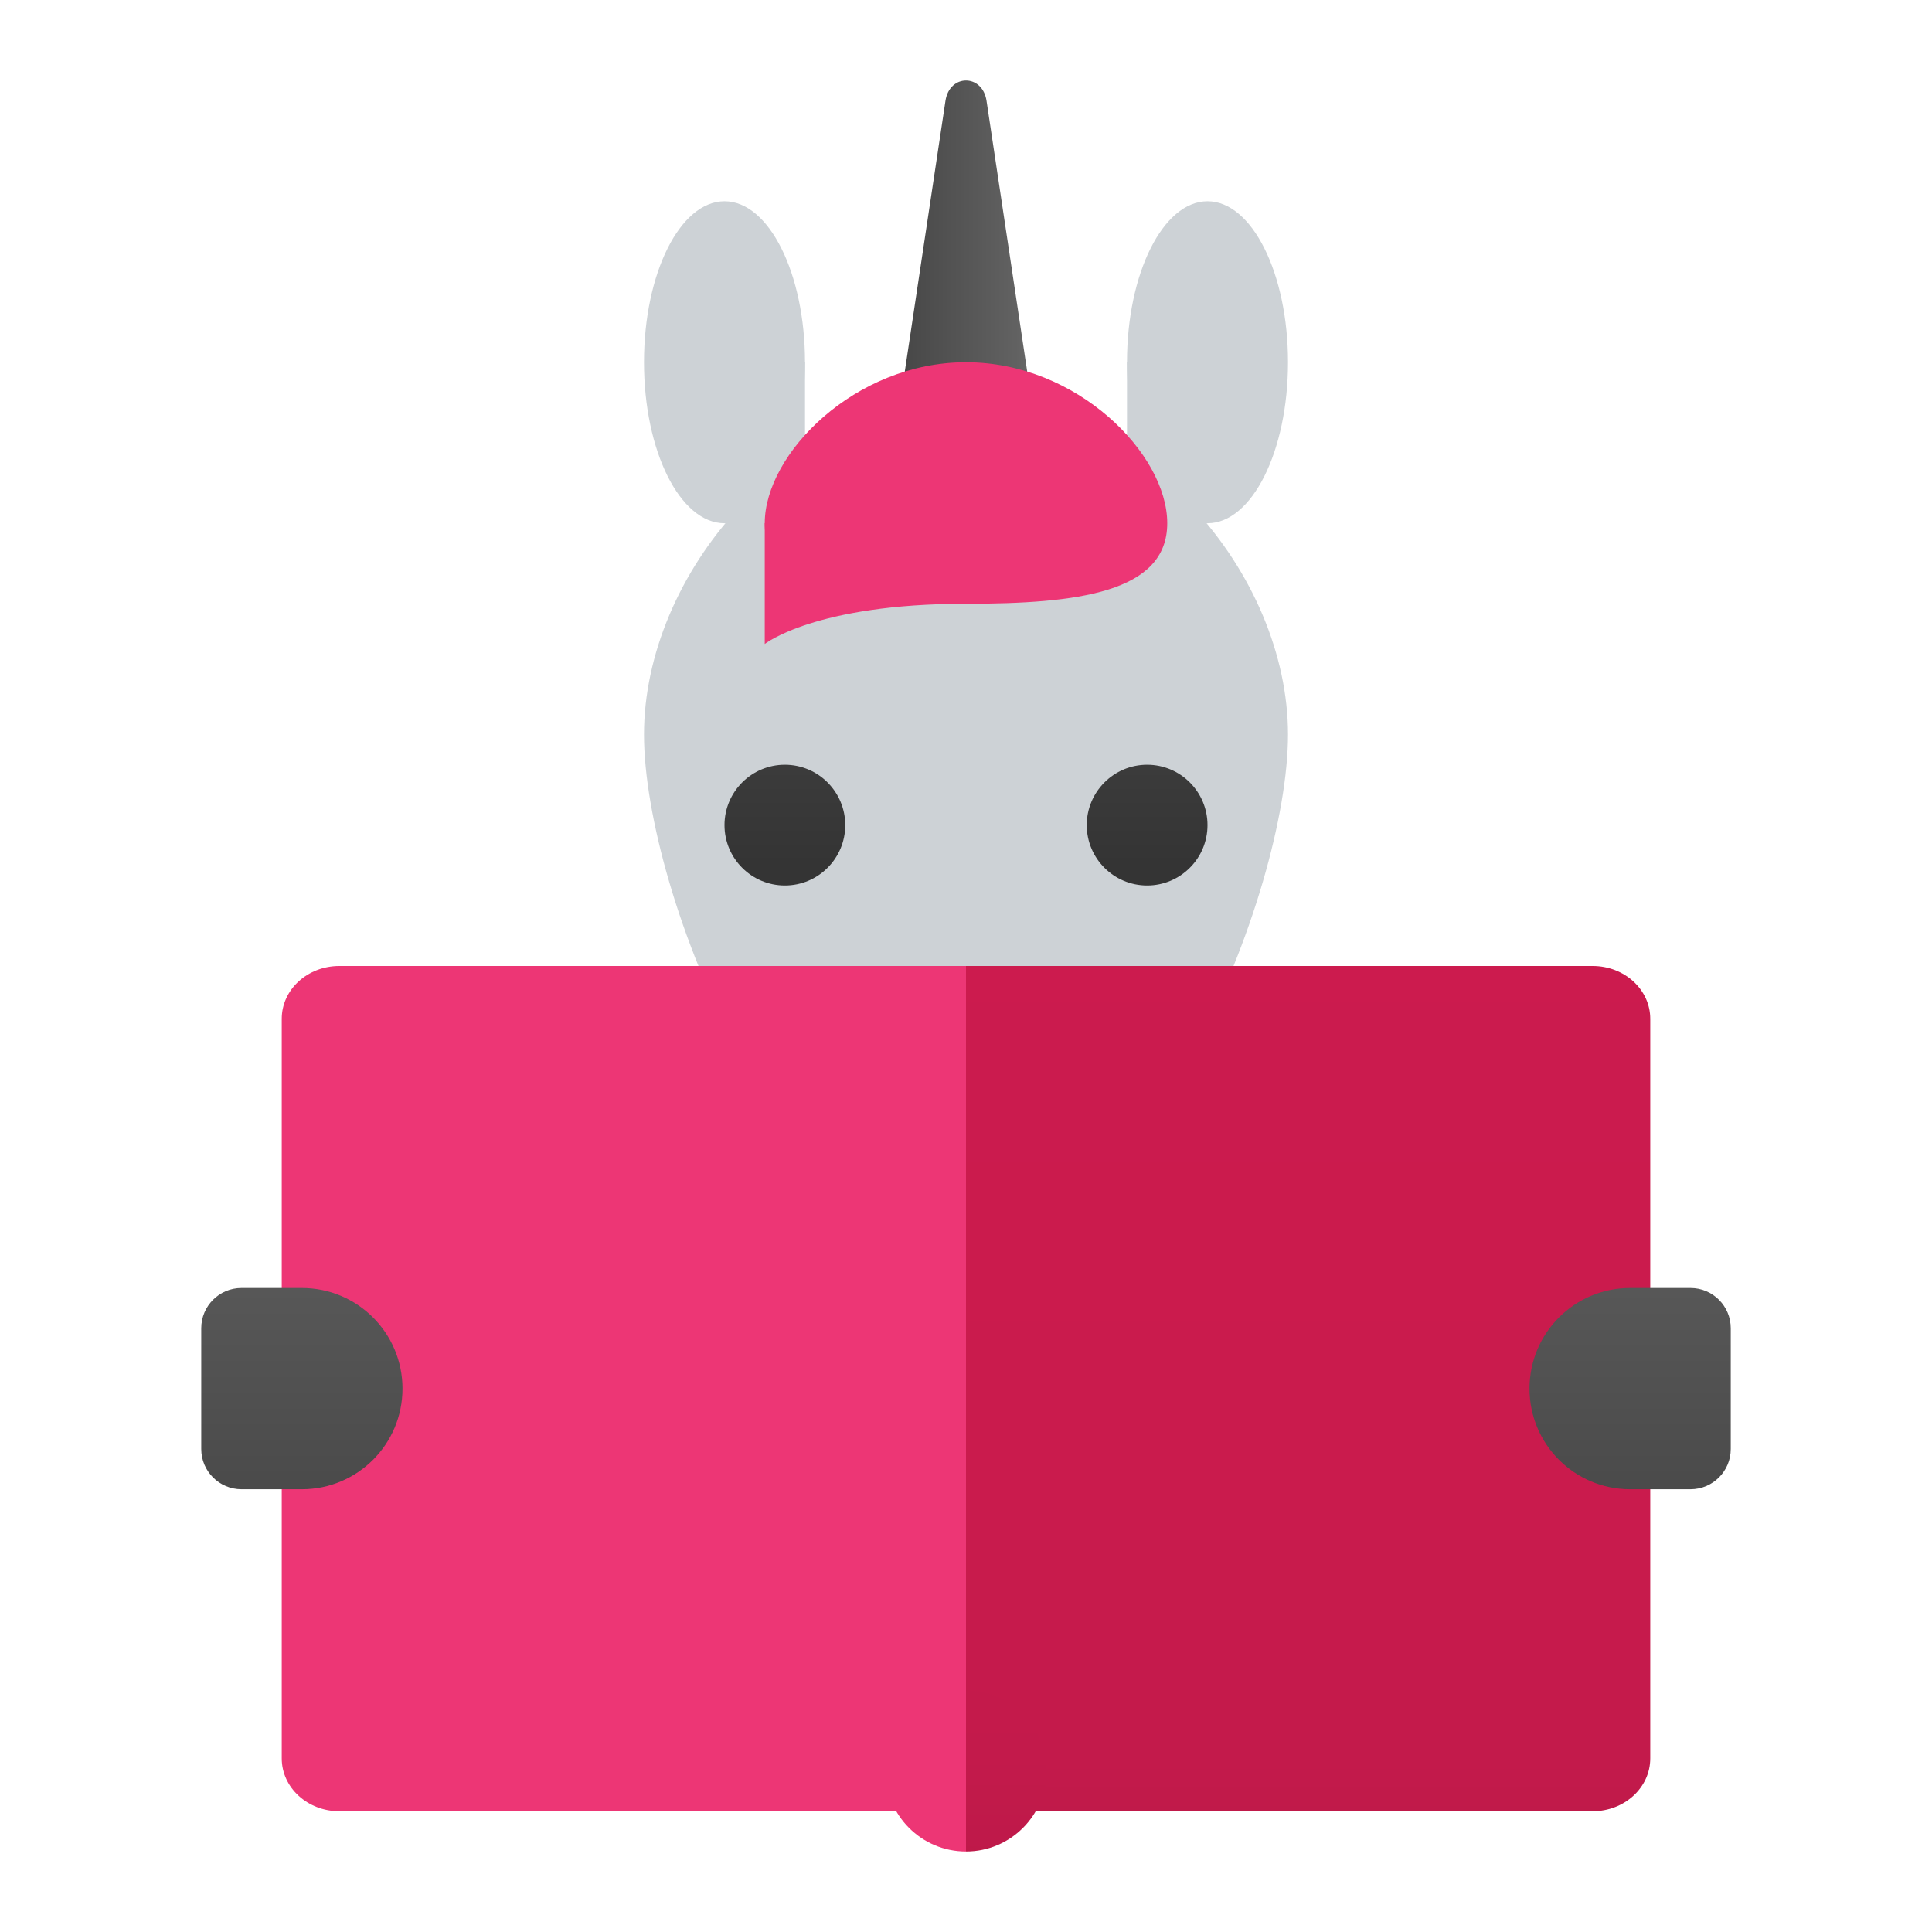 <svg width="24" height="24" viewBox="0 0 24 24" fill="none" xmlns="http://www.w3.org/2000/svg">
<g id="reading-unicorn">
<path id="Vector" d="M16 9.125C16 7.137 14.209 5 12 5C9.791 5 8 7.137 8 9.125C8 11.113 9.791 15.5 12 15.5C14.209 15.5 16 11.113 16 9.125Z" fill="#CDD2D6"/>
<path id="Vector_2" d="M12 12H4.215C3.82 12 3.5 12.293 3.5 12.656V21.844C3.5 22.206 3.82 22.5 4.215 22.5H12V12Z" fill="#ED3675"/>
<path id="Vector_3" d="M12 12H19.785C20.18 12 20.5 12.293 20.5 12.656V21.844C20.5 22.206 20.18 22.5 19.785 22.5H12V12Z" fill="url(#paint0_linear_206_8280)"/>
<path id="Vector_4" d="M11 22C11 22.552 11.447 23 12 23V21C11.447 21 11 21.448 11 22Z" fill="#ED3675"/>
<path id="Vector_5" d="M13 22C13 21.448 12.553 21 12 21V23C12.553 23 13 22.552 13 22Z" fill="url(#paint1_linear_206_8280)"/>
<path id="Vector_6" d="M3.75 18.5H3C2.724 18.5 2.5 18.276 2.5 18V16.5C2.5 16.224 2.724 16 3 16H3.75C4.441 16 5 16.559 5 17.25C5 17.941 4.441 18.5 3.75 18.5Z" fill="url(#paint2_linear_206_8280)"/>
<path id="Vector_7" d="M21 18.5H20.25C19.559 18.5 19 17.941 19 17.25C19 16.559 19.559 16 20.25 16H21C21.276 16 21.5 16.224 21.5 16.5V18C21.5 18.276 21.276 18.5 21 18.5Z" fill="url(#paint3_linear_206_8280)"/>
<path id="Vector_8" d="M9 6.5C9.552 6.5 10 5.605 10 4.5C10 3.395 9.552 2.5 9 2.5C8.448 2.5 8 3.395 8 4.5C8 5.605 8.448 6.5 9 6.5Z" fill="#CDD2D6"/>
<path id="Vector_9" d="M15 6.5C15.552 6.5 16 5.605 16 4.5C16 3.395 15.552 2.5 15 2.5C14.448 2.5 14 3.395 14 4.5C14 5.605 14.448 6.5 15 6.5Z" fill="#CDD2D6"/>
<path id="Vector_10" d="M10 4.5H9V6.5H10V4.5Z" fill="#CDD2D6"/>
<path id="Vector_11" d="M15 4.5H14V6.5H15V4.5Z" fill="#CDD2D6"/>
<path id="Vector_12" d="M11.745 1.252L11.139 5.285C11.043 5.919 11.456 6.5 12 6.5C12.544 6.5 12.957 5.919 12.861 5.285L12.255 1.252C12.204 0.916 11.796 0.916 11.745 1.252Z" fill="url(#paint4_linear_206_8280)"/>
<path id="Vector_13" d="M14.25 11C14.664 11 15 10.664 15 10.25C15 9.836 14.664 9.5 14.25 9.5C13.836 9.5 13.5 9.836 13.5 10.25C13.5 10.664 13.836 11 14.25 11Z" fill="url(#paint5_linear_206_8280)"/>
<path id="Vector_14" d="M9.75 11C10.164 11 10.5 10.664 10.5 10.25C10.5 9.836 10.164 9.5 9.75 9.5C9.336 9.5 9 9.836 9 10.25C9 10.664 9.336 11 9.75 11Z" fill="url(#paint6_linear_206_8280)"/>
<path id="Vector_15" d="M14.5 6.5C14.5 5.637 13.38 4.5 12 4.5C10.62 4.5 9.5 5.637 9.5 6.5C9.5 7.363 10.62 7.5 12 7.5C13.38 7.5 14.5 7.363 14.5 6.5Z" fill="#ED3675"/>
<path id="Vector_16" d="M9.5 6.5C9.5 6.875 9.5 8 9.5 8C9.5 8 10.125 7.5 12 7.5C12 6.5 9.5 6.5 9.5 6.5Z" fill="#ED3675"/>
</g>
<defs>
<linearGradient id="paint0_linear_206_8280" x1="16.25" y1="23.238" x2="16.25" y2="10.474" gradientUnits="userSpaceOnUse">
<stop stop-color="#BD1949"/>
<stop offset="0.108" stop-color="#C31A4B"/>
<stop offset="0.38" stop-color="#CA1B4D"/>
<stop offset="1" stop-color="#CC1B4E"/>
</linearGradient>
<linearGradient id="paint1_linear_206_8280" x1="12.5" y1="23.309" x2="12.5" y2="9.329" gradientUnits="userSpaceOnUse">
<stop stop-color="#BD1949"/>
<stop offset="0.108" stop-color="#C31A4B"/>
<stop offset="0.38" stop-color="#CA1B4D"/>
<stop offset="1" stop-color="#CC1B4E"/>
</linearGradient>
<linearGradient id="paint2_linear_206_8280" x1="3.75" y1="19.441" x2="3.75" y2="13.079" gradientUnits="userSpaceOnUse">
<stop offset="0.002" stop-color="#454545"/>
<stop offset="0.013" stop-color="#464646"/>
<stop offset="0.875" stop-color="#626262"/>
<stop offset="1" stop-color="#6D6D6D"/>
</linearGradient>
<linearGradient id="paint3_linear_206_8280" x1="20.25" y1="19.441" x2="20.25" y2="13.079" gradientUnits="userSpaceOnUse">
<stop offset="0.002" stop-color="#454545"/>
<stop offset="0.013" stop-color="#464646"/>
<stop offset="0.875" stop-color="#626262"/>
<stop offset="1" stop-color="#6D6D6D"/>
</linearGradient>
<linearGradient id="paint4_linear_206_8280" x1="11.125" y1="3.75" x2="12.875" y2="3.75" gradientUnits="userSpaceOnUse">
<stop offset="0.002" stop-color="#454545"/>
<stop offset="0.013" stop-color="#464646"/>
<stop offset="0.875" stop-color="#626262"/>
<stop offset="1" stop-color="#6D6D6D"/>
</linearGradient>
<linearGradient id="paint5_linear_206_8280" x1="14.25" y1="6.617" x2="14.25" y2="10.746" gradientUnits="userSpaceOnUse">
<stop stop-color="#4C4C4C"/>
<stop offset="1" stop-color="#343434"/>
</linearGradient>
<linearGradient id="paint6_linear_206_8280" x1="9.75" y1="6.617" x2="9.75" y2="10.746" gradientUnits="userSpaceOnUse">
<stop stop-color="#4C4C4C"/>
<stop offset="1" stop-color="#343434"/>
</linearGradient>
</defs>
</svg>
